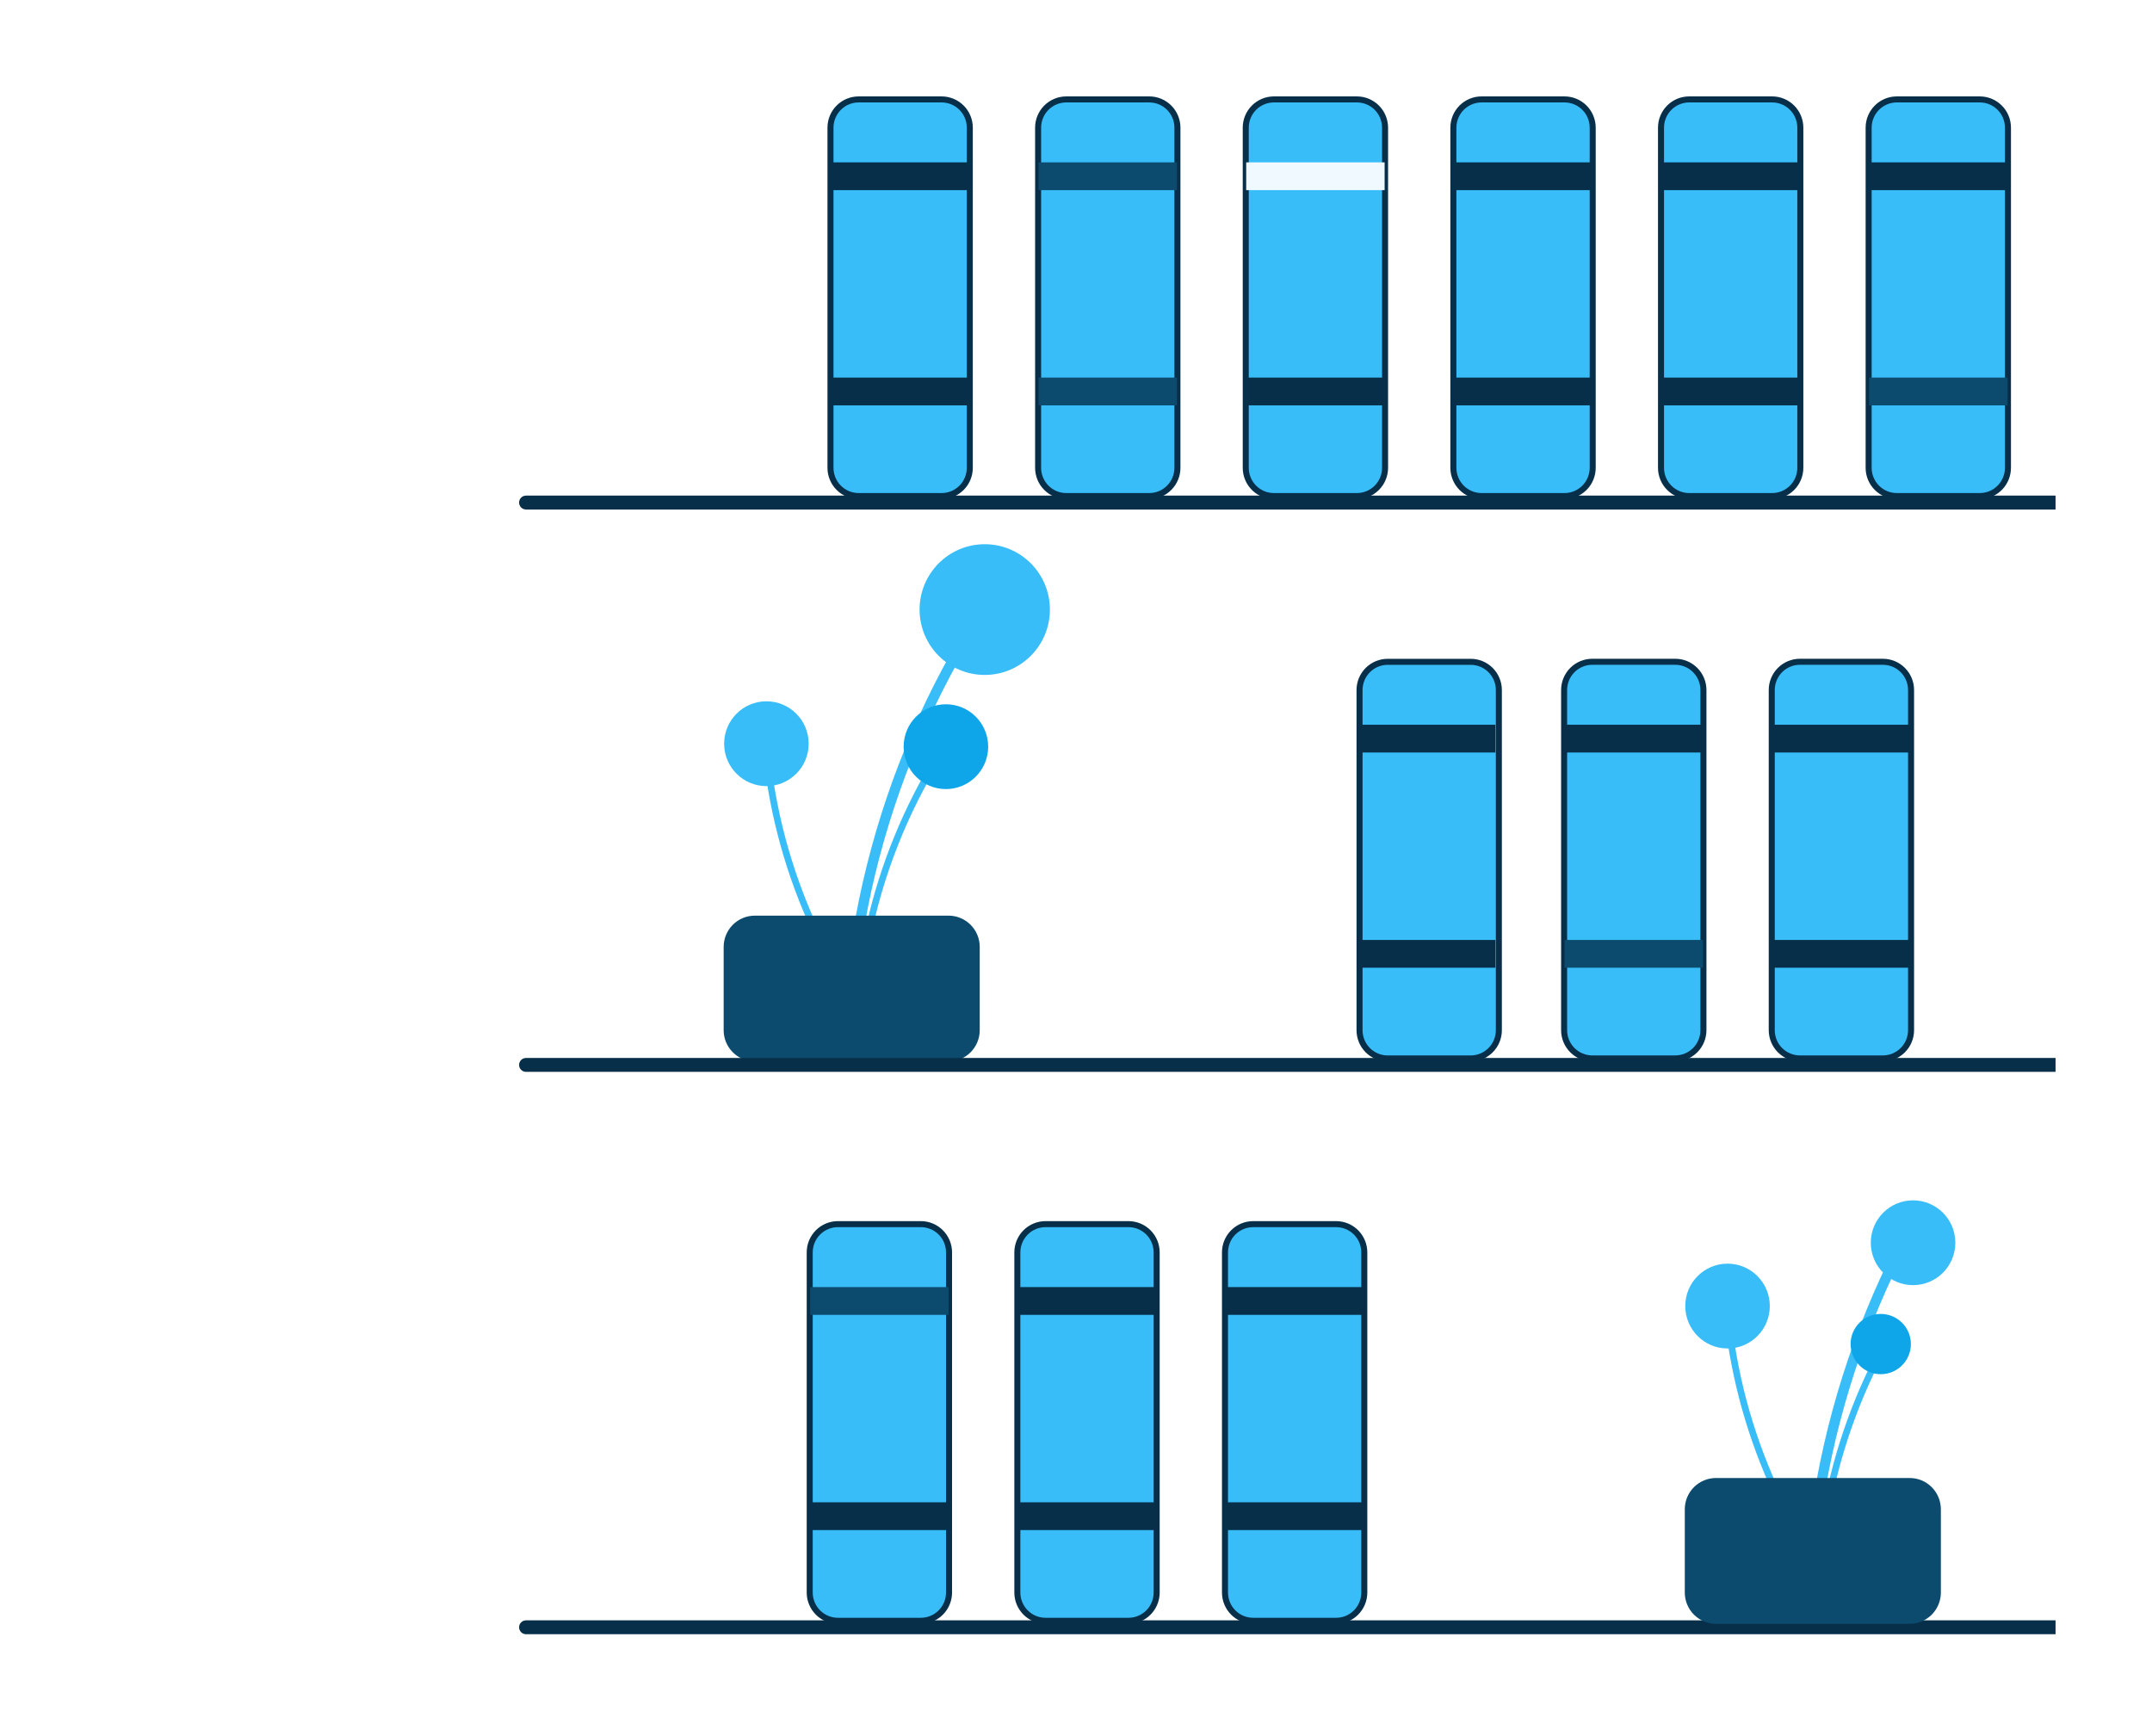 <svg width="357" height="288" viewBox="0 0 357 288" fill="none" xmlns="http://www.w3.org/2000/svg">
<g clip-path="url(#clip0_266_88)" filter="url(#filter0_d_266_88)">
<path d="M141.868 159.077C143.287 143.751 147.204 128.762 153.465 114.709C155.21 110.798 157.13 106.974 159.226 103.235C159.332 103.04 159.357 102.811 159.297 102.597C159.237 102.383 159.097 102.201 158.906 102.089C158.715 101.977 158.488 101.944 158.272 101.996C158.057 102.049 157.871 102.183 157.753 102.371C150.13 115.988 144.79 130.769 141.945 146.123C141.154 150.411 140.559 154.729 140.161 159.077C140.06 160.174 141.767 160.167 141.868 159.077Z" fill="#38BDF8"/>
<path d="M163.36 105.981C169.33 105.981 174.17 101.126 174.17 95.137C174.17 89.148 169.33 84.293 163.36 84.293C157.391 84.293 152.551 89.148 152.551 95.137C152.551 101.126 157.391 105.981 163.36 105.981Z" fill="#38BDF8"/>
<path d="M142.975 159.365C143.895 149.422 146.437 139.698 150.498 130.582C151.63 128.044 152.876 125.563 154.236 123.138C154.304 123.011 154.321 122.863 154.282 122.724C154.243 122.585 154.152 122.467 154.028 122.394C153.904 122.322 153.757 122.3 153.617 122.334C153.477 122.368 153.357 122.455 153.28 122.577C148.335 131.411 144.87 141 143.025 150.961C142.512 153.743 142.126 156.544 141.867 159.365C141.802 160.077 142.909 160.072 142.975 159.365Z" fill="#38BDF8"/>
<path d="M156.918 124.92C160.79 124.92 163.93 121.77 163.93 117.884C163.93 113.999 160.79 110.849 156.918 110.849C153.045 110.849 149.905 113.999 149.905 117.884C149.905 121.77 153.045 124.92 156.918 124.92Z" fill="#0EA5E9"/>
<path d="M141.577 158.701C136.206 150.293 132.249 141.058 129.863 131.363C129.2 128.664 128.661 125.939 128.246 123.188C128.223 123.046 128.144 122.918 128.029 122.833C127.913 122.747 127.769 122.71 127.626 122.729C127.484 122.749 127.355 122.823 127.266 122.936C127.177 123.049 127.135 123.192 127.149 123.336C128.665 133.352 131.812 143.051 136.464 152.044C137.765 154.554 139.178 157.001 140.704 159.384C141.088 159.986 141.959 159.299 141.577 158.701Z" fill="#38BDF8"/>
<path d="M127.141 124.426C131.014 124.426 134.153 121.276 134.153 117.39C134.153 113.505 131.014 110.355 127.141 110.355C123.268 110.355 120.128 113.505 120.128 117.39C120.128 121.276 123.268 124.426 127.141 124.426Z" fill="#38BDF8"/>
<path d="M120.049 164.926V151.103C120.05 149.728 120.595 148.411 121.564 147.439C122.532 146.467 123.846 145.921 125.215 145.919H157.364C158.733 145.921 160.047 146.467 161.015 147.439C161.984 148.411 162.529 149.728 162.53 151.103V164.926C162.529 166.3 161.984 167.617 161.015 168.589C160.047 169.561 158.733 170.107 157.364 170.109H125.215C123.846 170.107 122.532 169.561 121.564 168.589C120.595 167.617 120.05 166.3 120.049 164.926Z" fill="#0C4A6E"/>
<path d="M156.215 76.305H142.438C141.201 76.304 140.015 75.81 139.14 74.932C138.265 74.054 137.772 72.864 137.771 71.621V15.179C137.772 13.937 138.265 12.746 139.14 11.868C140.015 10.99 141.201 10.497 142.438 10.495H156.215C157.452 10.497 158.638 10.99 159.513 11.868C160.388 12.746 160.881 13.937 160.882 15.179V71.621C160.881 72.864 160.388 74.054 159.513 74.932C158.638 75.81 157.452 76.304 156.215 76.305Z" fill="#38BDF8" stroke="#082F49"/>
<path d="M160.808 20.938H137.845V25.546H160.808V20.938Z" fill="#082F49"/>
<path d="M160.808 56.647H137.845V61.255H160.808V56.647Z" fill="#082F49"/>
<path d="M190.659 76.305H176.883C175.646 76.304 174.46 75.81 173.584 74.932C172.709 74.054 172.217 72.864 172.215 71.621V15.179C172.217 13.937 172.709 12.746 173.584 11.868C174.46 10.99 175.646 10.497 176.882 10.495H190.66C191.896 10.497 193.082 10.99 193.957 11.868C194.833 12.746 195.325 13.937 195.327 15.179V71.621C195.325 72.864 194.833 74.054 193.957 74.932C193.082 75.81 191.896 76.304 190.659 76.305Z" fill="#38BDF8" stroke="#082F49"/>
<path d="M195.252 20.938H172.289V25.546H195.252V20.938Z" fill="#0C4A6E"/>
<path d="M195.252 56.647H172.289V61.255H195.252V56.647Z" fill="#0C4A6E"/>
<path d="M225.104 76.305H211.327C210.09 76.304 208.904 75.81 208.029 74.932C207.154 74.054 206.661 72.864 206.66 71.621V15.179C206.661 13.937 207.154 12.746 208.029 11.868C208.904 10.99 210.09 10.497 211.327 10.495H225.104C226.341 10.497 227.527 10.99 228.402 11.868C229.277 12.746 229.77 13.937 229.771 15.179V71.621C229.77 72.864 229.277 74.054 228.402 74.932C227.527 75.81 226.341 76.304 225.104 76.305Z" fill="#38BDF8" stroke="#082F49"/>
<path d="M229.697 20.938H206.734V25.546H229.697V20.938Z" fill="#F0F9FF"/>
<path d="M229.697 56.647H206.734V61.255H229.697V56.647Z" fill="#082F49"/>
<path d="M243.981 169.615H230.204C228.967 169.613 227.781 169.12 226.906 168.242C226.031 167.364 225.539 166.173 225.537 164.931V108.488C225.539 107.246 226.031 106.055 226.906 105.177C227.781 104.3 228.967 103.806 230.204 103.805H243.981C245.218 103.806 246.404 104.3 247.279 105.177C248.154 106.055 248.647 107.246 248.648 108.489V164.931C248.647 166.173 248.154 167.364 247.279 168.242C246.404 169.12 245.218 169.613 243.981 169.615Z" fill="#38BDF8" stroke="#082F49"/>
<path d="M248.067 114.242H225.104V118.85H248.067V114.242Z" fill="#082F49"/>
<path d="M248.067 149.951H225.104V154.558H248.067V149.951Z" fill="#082F49"/>
<path d="M277.919 169.609H264.142C262.905 169.608 261.719 169.114 260.844 168.236C259.969 167.358 259.476 166.168 259.475 164.925V108.483C259.476 107.24 259.969 106.05 260.844 105.172C261.719 104.294 262.905 103.8 264.142 103.799H277.919C279.156 103.8 280.342 104.294 281.217 105.172C282.092 106.05 282.584 107.241 282.586 108.483V164.925C282.584 166.167 282.092 167.358 281.217 168.236C280.342 169.114 279.155 169.608 277.919 169.609Z" fill="#38BDF8" stroke="#082F49"/>
<path d="M282.512 114.242H259.549V118.85H282.512V114.242Z" fill="#082F49"/>
<path d="M282.512 149.951H259.549V154.558H282.512V149.951Z" fill="#0C4A6E"/>
<path d="M312.363 169.609H298.586C297.349 169.608 296.163 169.114 295.288 168.236C294.413 167.358 293.921 166.168 293.919 164.925V108.483C293.921 107.24 294.413 106.05 295.288 105.172C296.163 104.294 297.349 103.8 298.586 103.799H312.363C313.6 103.8 314.786 104.294 315.661 105.172C316.536 106.05 317.029 107.241 317.03 108.483V164.925C317.029 166.167 316.536 167.358 315.661 168.236C314.786 169.114 313.6 169.608 312.363 169.609Z" fill="#38BDF8" stroke="#082F49"/>
<path d="M316.956 114.242H293.993V118.85H316.956V114.242Z" fill="#082F49"/>
<path d="M316.956 149.951H293.993V154.558H316.956V149.951Z" fill="#082F49"/>
<path d="M152.77 262.913H138.994C137.757 262.911 136.571 262.418 135.696 261.54C134.821 260.662 134.328 259.471 134.327 258.229V201.787C134.328 200.544 134.821 199.354 135.696 198.476C136.571 197.598 137.757 197.104 138.993 197.103H152.771C154.007 197.104 155.193 197.598 156.069 198.476C156.944 199.354 157.436 200.544 157.438 201.787V258.229C157.436 259.471 156.944 260.662 156.069 261.54C155.193 262.418 154.007 262.911 152.77 262.913Z" fill="#38BDF8" stroke="#082F49"/>
<path d="M157.364 207.546H134.401V212.153H157.364V207.546Z" fill="#0C4A6E"/>
<path d="M157.364 243.255H134.401V247.862H157.364V243.255Z" fill="#082F49"/>
<path d="M187.215 262.913H173.438C172.201 262.911 171.015 262.418 170.14 261.54C169.265 260.662 168.772 259.471 168.771 258.229V201.787C168.772 200.544 169.265 199.354 170.14 198.476C171.015 197.598 172.201 197.104 173.438 197.103H187.215C188.452 197.104 189.638 197.598 190.513 198.476C191.388 199.354 191.881 200.544 191.882 201.787V258.229C191.881 259.471 191.388 260.662 190.513 261.54C189.638 262.418 188.452 262.911 187.215 262.913Z" fill="#38BDF8" stroke="#082F49"/>
<path d="M191.808 207.546H168.845V212.153H191.808V207.546Z" fill="#082F49"/>
<path d="M191.808 243.255H168.845V247.862H191.808V243.255Z" fill="#082F49"/>
<path d="M221.659 262.913H207.883C206.646 262.911 205.46 262.418 204.584 261.54C203.709 260.662 203.217 259.471 203.215 258.229V201.787C203.217 200.544 203.709 199.354 204.584 198.476C205.46 197.598 206.646 197.104 207.882 197.103H221.66C222.896 197.104 224.082 197.598 224.957 198.476C225.833 199.354 226.325 200.544 226.327 201.787V258.229C226.325 259.471 225.833 260.662 224.957 261.54C224.082 262.418 222.896 262.911 221.659 262.913Z" fill="#38BDF8" stroke="#082F49"/>
<path d="M226.252 207.546H203.289V212.153H226.252V207.546Z" fill="#082F49"/>
<path d="M226.252 243.255H203.289V247.862H226.252V243.255Z" fill="#082F49"/>
<path d="M259.548 76.305H245.772C244.535 76.304 243.348 75.81 242.473 74.932C241.598 74.054 241.106 72.864 241.104 71.621V15.179C241.106 13.937 241.598 12.746 242.473 11.868C243.348 10.99 244.534 10.497 245.771 10.495H259.548C260.785 10.497 261.971 10.99 262.846 11.868C263.721 12.746 264.214 13.937 264.215 15.179V71.621C264.214 72.864 263.721 74.054 262.846 74.932C261.971 75.81 260.785 76.304 259.548 76.305Z" fill="#38BDF8" stroke="#082F49"/>
<path d="M264.141 20.938H241.178V25.546H264.141V20.938Z" fill="#082F49"/>
<path d="M264.141 56.647H241.178V61.255H264.141V56.647Z" fill="#082F49"/>
<path d="M293.993 76.305H280.216C278.979 76.304 277.793 75.81 276.918 74.932C276.043 74.054 275.55 72.864 275.549 71.621V15.179C275.55 13.937 276.043 12.746 276.918 11.868C277.793 10.99 278.979 10.497 280.216 10.495H293.993C295.23 10.497 296.416 10.99 297.291 11.868C298.166 12.746 298.658 13.937 298.66 15.179V71.621C298.658 72.864 298.166 74.054 297.291 74.932C296.416 75.81 295.23 76.304 293.993 76.305Z" fill="#38BDF8" stroke="#082F49"/>
<path d="M298.586 20.938H275.623V25.546H298.586V20.938Z" fill="#082F49"/>
<path d="M298.586 56.647H275.623V61.255H298.586V56.647Z" fill="#082F49"/>
<path d="M328.437 76.305H314.66C313.424 76.304 312.237 75.81 311.362 74.932C310.487 74.054 309.995 72.864 309.993 71.621V15.179C309.995 13.937 310.487 12.746 311.362 11.868C312.237 10.99 313.423 10.497 314.66 10.495H328.437C329.674 10.497 330.86 10.99 331.735 11.868C332.61 12.746 333.103 13.937 333.104 15.179V71.621C333.103 72.864 332.61 74.054 331.735 74.932C330.86 75.81 329.674 76.304 328.437 76.305Z" fill="#38BDF8" stroke="#082F49"/>
<path d="M333.03 20.938H310.067V25.546H333.03V20.938Z" fill="#082F49"/>
<path d="M333.03 56.647H310.067V61.255H333.03V56.647Z" fill="#0C4A6E"/>
<path d="M414.482 78.533H87.259C86.955 78.533 86.663 78.412 86.447 78.196C86.232 77.98 86.111 77.687 86.111 77.381C86.111 77.076 86.232 76.783 86.447 76.567C86.663 76.351 86.955 76.229 87.259 76.229H414.482C414.786 76.229 415.078 76.351 415.293 76.567C415.509 76.783 415.63 77.076 415.63 77.381C415.63 77.687 415.509 77.98 415.293 78.196C415.078 78.412 414.786 78.533 414.482 78.533Z" fill="#082F49"/>
<path d="M414.482 171.837H87.259C86.955 171.837 86.663 171.716 86.447 171.499C86.232 171.283 86.111 170.99 86.111 170.685C86.111 170.379 86.232 170.086 86.447 169.87C86.663 169.654 86.955 169.533 87.259 169.533H414.482C414.786 169.533 415.078 169.654 415.293 169.87C415.509 170.086 415.63 170.379 415.63 170.685C415.63 170.99 415.509 171.283 415.293 171.499C415.078 171.716 414.786 171.837 414.482 171.837Z" fill="#082F49"/>
<path d="M414.482 265.141H87.259C86.955 265.141 86.663 265.019 86.447 264.803C86.232 264.587 86.111 264.294 86.111 263.989C86.111 263.683 86.232 263.39 86.447 263.174C86.663 262.958 86.955 262.837 87.259 262.837H414.482C414.786 262.837 415.078 262.958 415.293 263.174C415.509 263.39 415.63 263.683 415.63 263.989C415.63 264.294 415.509 264.587 415.293 264.803C415.078 265.019 414.786 265.141 414.482 265.141Z" fill="#082F49"/>
<path d="M301.313 252.381C302.731 237.054 306.649 222.065 312.909 208.013C314.654 204.102 316.575 200.277 318.671 196.539C318.776 196.343 318.801 196.115 318.742 195.901C318.682 195.687 318.542 195.505 318.35 195.392C318.159 195.28 317.932 195.247 317.717 195.3C317.502 195.352 317.315 195.487 317.197 195.675C309.574 209.291 304.234 224.072 301.39 239.427C300.599 243.714 300.004 248.032 299.606 252.381C299.505 253.477 301.212 253.471 301.313 252.381Z" fill="#38BDF8"/>
<path d="M302.419 252.669C303.339 242.726 305.881 233.002 309.943 223.885C311.075 221.348 312.32 218.867 313.68 216.442C313.749 216.315 313.765 216.166 313.726 216.028C313.687 215.889 313.596 215.771 313.472 215.698C313.348 215.625 313.201 215.604 313.061 215.638C312.922 215.672 312.801 215.759 312.724 215.881C307.779 224.715 304.314 234.304 302.469 244.265C301.956 247.047 301.57 249.848 301.312 252.669C301.246 253.38 302.354 253.376 302.419 252.669Z" fill="#38BDF8"/>
<path d="M317.362 207.223C321.235 207.223 324.374 204.074 324.374 200.188C324.374 196.303 321.235 193.153 317.362 193.153C313.489 193.153 310.35 196.303 310.35 200.188C310.35 204.074 313.489 207.223 317.362 207.223Z" fill="#38BDF8"/>
<path d="M301.021 252.005C295.651 243.597 291.694 234.362 289.307 224.667C288.645 221.968 288.106 219.243 287.691 216.491C287.667 216.349 287.589 216.222 287.473 216.137C287.358 216.051 287.214 216.014 287.071 216.033C286.929 216.052 286.799 216.126 286.71 216.239C286.621 216.353 286.579 216.496 286.594 216.639C288.11 226.656 291.257 236.355 295.909 245.348C297.209 247.858 298.622 250.304 300.148 252.688C300.533 253.29 301.403 252.603 301.021 252.005Z" fill="#38BDF8"/>
<path d="M286.585 217.729C290.458 217.729 293.597 214.579 293.597 210.694C293.597 206.808 290.458 203.659 286.585 203.659C282.712 203.659 279.573 206.808 279.573 210.694C279.573 214.579 282.712 217.729 286.585 217.729Z" fill="#38BDF8"/>
<path d="M279.493 258.229V244.407C279.495 243.032 280.039 241.715 281.008 240.743C281.977 239.771 283.29 239.225 284.66 239.223H316.808C318.178 239.225 319.491 239.771 320.46 240.743C321.428 241.715 321.973 243.032 321.975 244.407V258.229C321.973 259.604 321.428 260.921 320.46 261.893C319.491 262.865 318.178 263.411 316.808 263.413H284.66C283.29 263.411 281.977 262.865 281.008 261.893C280.039 260.921 279.495 259.604 279.493 258.229Z" fill="#0C4A6E"/>
<path d="M312 222C314.761 222 317 219.761 317 217C317 214.239 314.761 212 312 212C309.239 212 307 214.239 307 217C307 219.761 309.239 222 312 222Z" fill="#0EA5E9"/>
</g>
<defs>
<filter id="filter0_d_266_88" x="-16" y="-0.005" width="373" height="305" filterUnits="userSpaceOnUse" color-interpolation-filters="sRGB">
<feFlood flood-opacity="0" result="BackgroundImageFix"/>
<feColorMatrix in="SourceAlpha" type="matrix" values="0 0 0 0 0 0 0 0 0 0 0 0 0 0 0 0 0 0 127 0" result="hardAlpha"/>
<feOffset dy="6"/>
<feGaussianBlur stdDeviation="8"/>
<feColorMatrix type="matrix" values="0 0 0 0 0.031 0 0 0 0 0.184 0 0 0 0 0.286 0 0 0 0.25 0"/>
<feBlend mode="normal" in2="BackgroundImageFix" result="effect1_dropShadow_266_88"/>
<feBlend mode="normal" in="SourceGraphic" in2="effect1_dropShadow_266_88" result="shape"/>
</filter>
<clipPath id="clip0_266_88">
<rect width="341" height="273" fill="white" transform="translate(0 9.995)"/>
</clipPath>
</defs>
</svg>
